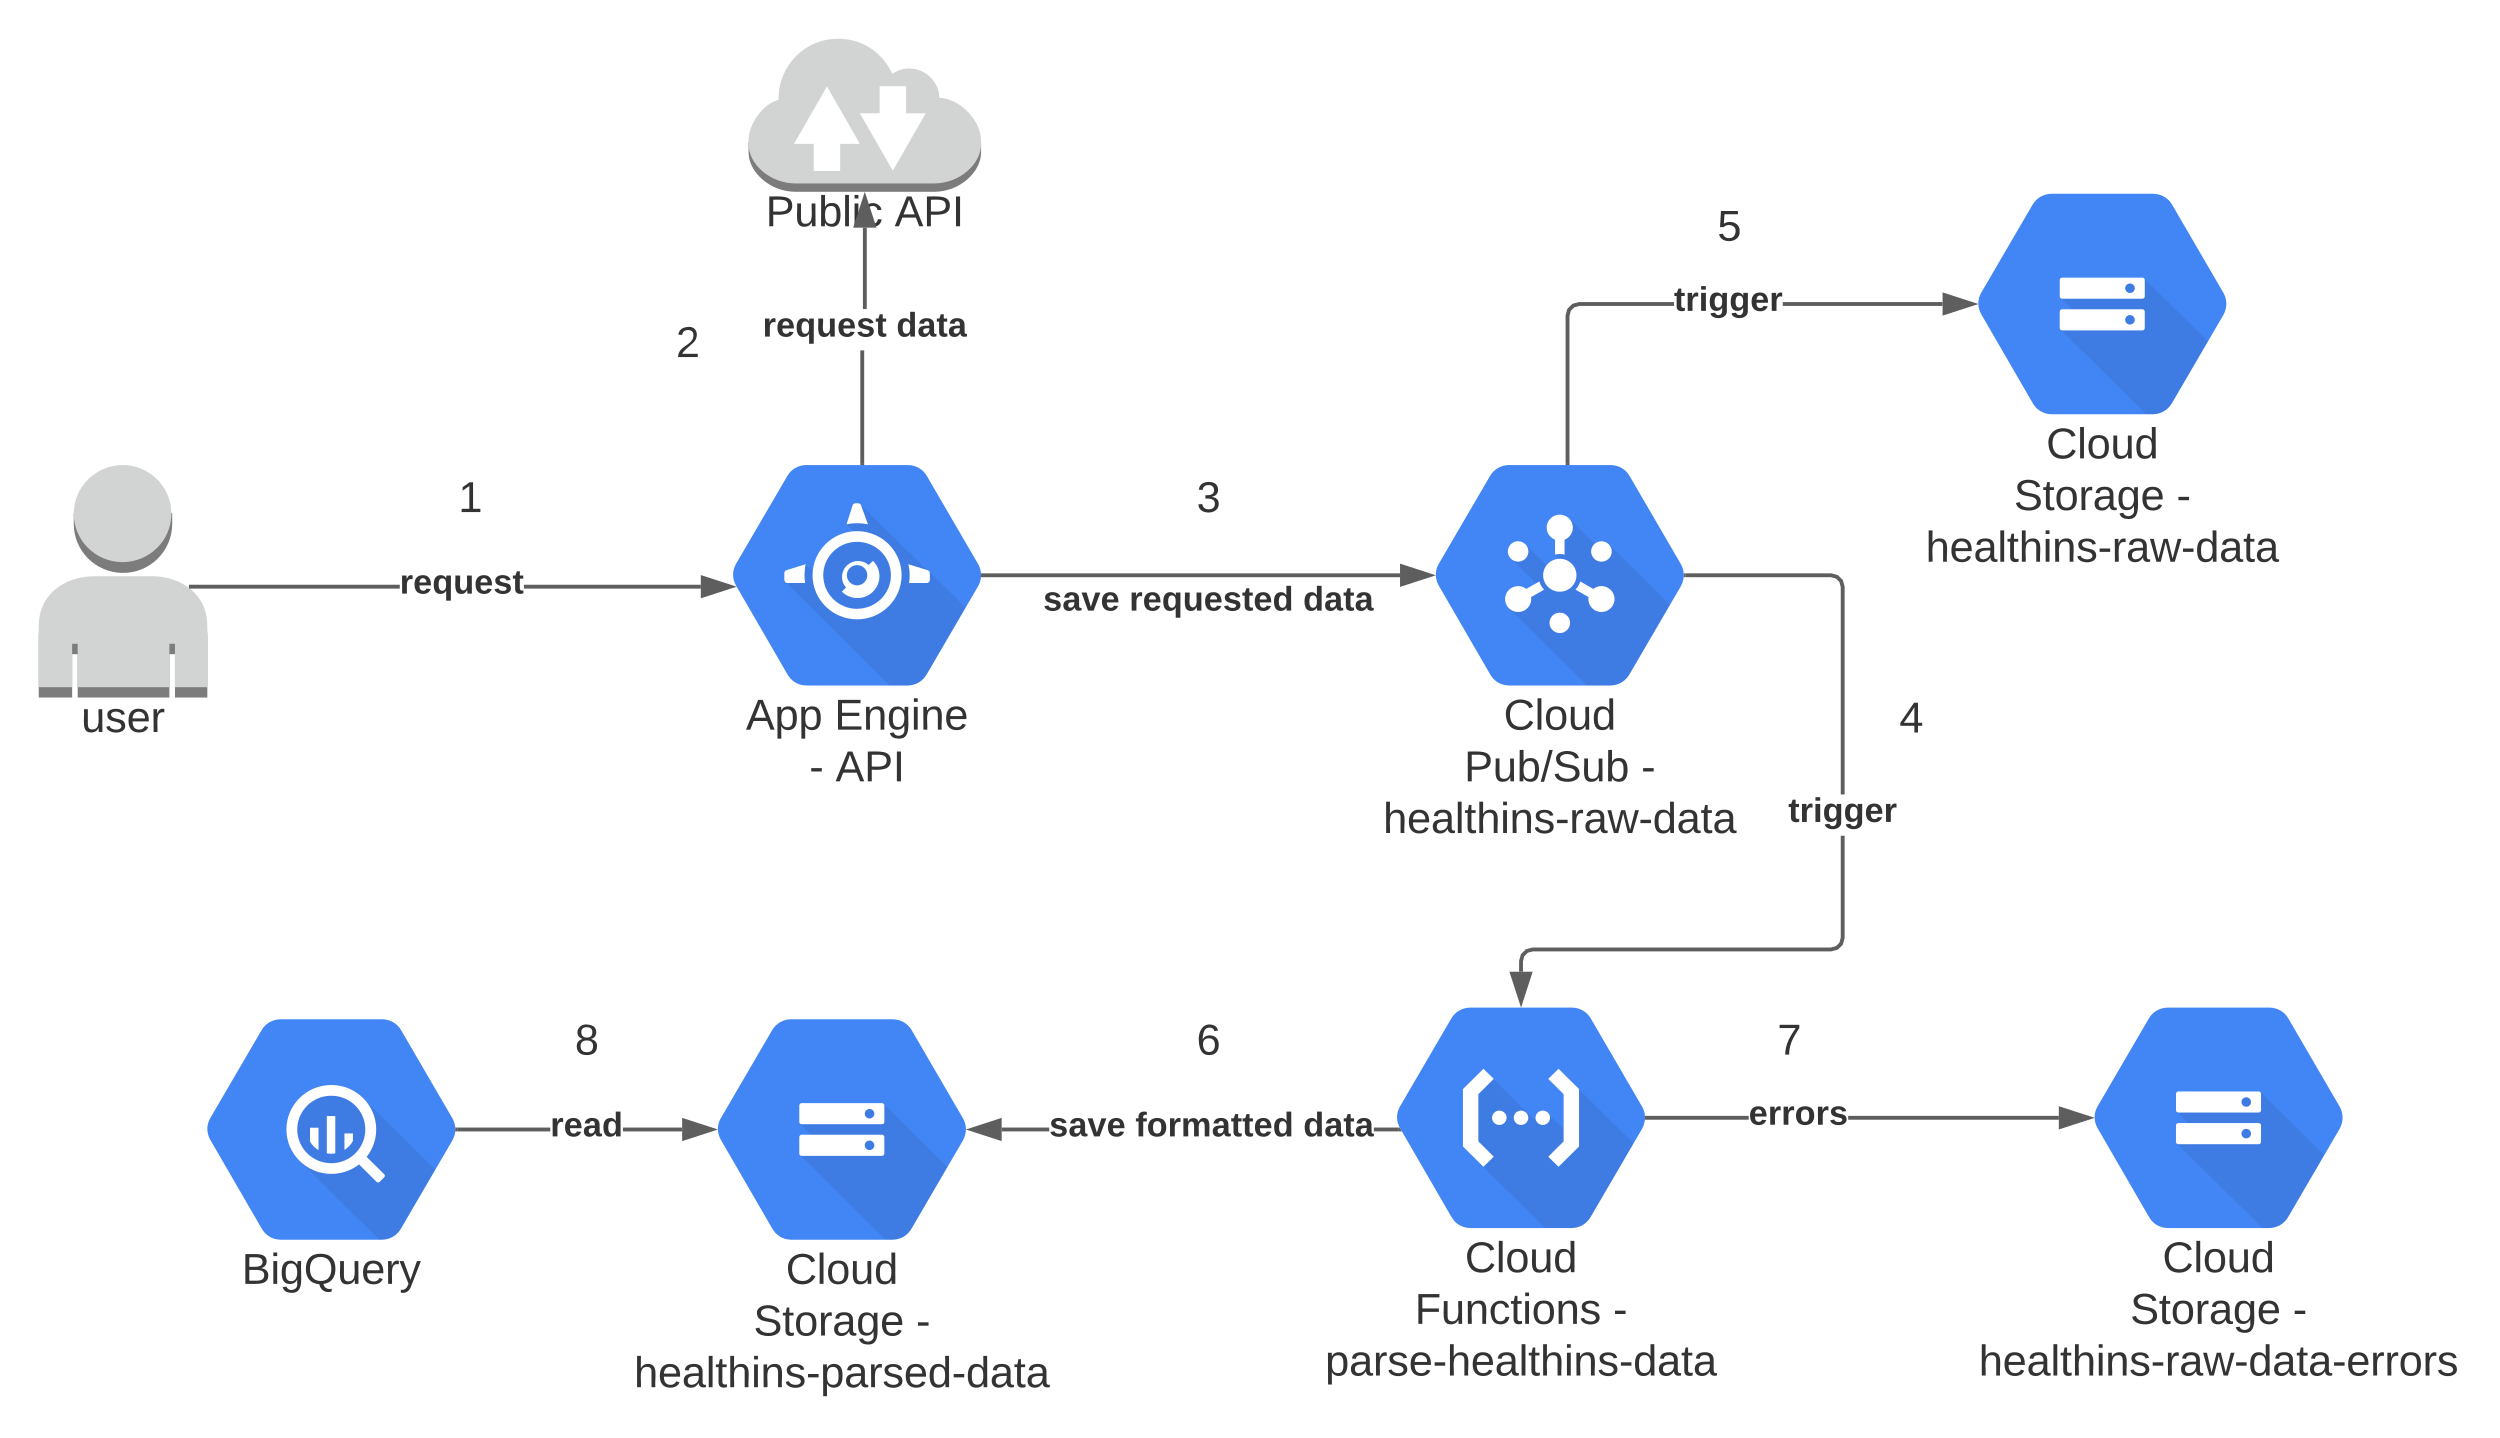 <svg xmlns="http://www.w3.org/2000/svg" xmlns:xlink="http://www.w3.org/1999/xlink" xmlns:lucid="lucid" width="1290.23" height="742.15"><g transform="translate(-360 -240)" lucid:page-tab-id="0_0"><path d="M0 0h1870.87v1322.83H0z" fill="#fff"/><path d="M864.8 531.1l-26.37-45.3c-2.05-3.64-5.63-5.7-9.86-5.8H776.1c-4.23.1-7.8 2.16-9.86 5.8l-26.37 45.18c-2.05 3.53-2.05 7.62 0 11.26l26.37 45.52c2.05 3.75 5.5 5.92 9.85 6.03h52.47c4.23-.12 7.8-2.3 9.86-6.04l26.37-45.18c2.05-3.75 2.05-7.85 0-11.5z" stroke="#000" stroke-opacity="0" fill="#4285f4"/><path d="M839.55 534.9l-.65-.2-34.92-34.54-7.17 10.4 6.06 5.9-15.27 5.5-5.97 15-5.87-5.8-10.52 9.16 53.92 53.45h9.4c4.3-.2 7.83-2.34 9.88-6l19.92-34.25z" stroke="#000" stroke-opacity="0" fill-opacity=".07"/><path d="M802.33 514.13c-12.7 0-22.98 10.2-22.98 22.75 0 12.56 10.3 22.75 22.98 22.75s22.98-10.2 22.98-22.75c0-12.56-10.3-22.75-22.97-22.75m0 40.1c-9.65 0-17.47-7.75-17.47-17.3-.04-9.56 7.82-17.3 17.47-17.3 9.6 0 17.46 7.7 17.46 17.25 0 9.56-7.82 17.3-17.47 17.3M838.44 534.18l-9.6-2.97c.43 1.98.62 3.67.62 5.68 0 1.4-.1 2.6-.3 4h9.3c.8-.12 1.37-.75 1.42-1.55v-3.6c-.05-.78-.63-1.42-1.43-1.54M802.32 510.02c2 0 3.68.18 5.63.6l-3.44-9.48c-.1-.8-.76-1.37-1.57-1.4h-1.45c-.8.03-1.45.6-1.58 1.4l-3 9.42c1.9-.37 3.5-.53 5.4-.53M775.2 536.88c0-2 .18-3.7.6-5.7l-9.6 2.98c-.8.12-1.38.77-1.42 1.56v3.6c.04.8.63 1.42 1.43 1.55h9.3c-.2-1.4-.3-2.6-.3-4" stroke="#000" stroke-opacity="0" fill="#fff"/><path d="M810.54 529.44l-2.2 2.15c-3.18-2.75-7.84-2.75-10.98 0-3.44 3.03-3.75 8.22-.72 11.6l-2.18 2.16c4.45 4.4 11.66 4.4 16.08 0 4.45-4.38 4.45-11.52 0-15.92m-4.48 11.13c-2.06 2.04-5.4 2.04-7.46 0-2.08-2.04-2.08-5.34-.02-7.38 2.06-2.05 5.4-2.05 7.48 0 2.06 2 2.07 5.28.04 7.3 0 .03-.02.05-.04.07" stroke="#000" stroke-opacity="0" fill="#fff"/><use xlink:href="#a" transform="matrix(1,0,0,1,738.333,598.79) translate(6.623 17.778)"/><use xlink:href="#b" transform="matrix(1,0,0,1,738.333,598.79) translate(52.302 17.778)"/><use xlink:href="#c" transform="matrix(1,0,0,1,738.333,598.79) translate(39.34 44.444)"/><use xlink:href="#d" transform="matrix(1,0,0,1,738.333,598.79) translate(52.858 44.444)"/><path d="M423.47 485.38l25.4 19.72v5.33c0 13.93-11.38 25.25-25.4 25.25-14 0-25.4-11.32-25.4-25.25v-5.33zM437.94 542.7c16.1 0 29.06 9.67 29.06 25.43V600h-16.7v-22.36h-2.88V600H400.1v-22.36h-2.87V600H380v-31.87c0-15.76 12.96-25.44 29.06-25.44z" fill="#7d7c7c"/><path d="M423.45 480c13.9.1 25.1 11.43 25 25.26-.1 13.83-11.5 24.95-25.4 24.85-13.8-.1-24.95-11.2-25-25 0-13.87 11.4-25.1 25.35-25.1h.05zM437.94 537.36c16.1 0 29.06 9.68 29.06 25.44v31.86h-16.7v-22.4h-2.88v22.4H400.1v-22.4h-2.87v22.4H380V562.8c0-15.76 12.96-25.44 29.06-25.44z" fill="#d2d3d3"/><use xlink:href="#e" transform="matrix(1,0,0,1,380,600) translate(21.926 17.778)"/><path d="M566.32 543.78h-108.8v-2h108.8zm155.36 0h-91.3v-2h91.3z" fill="#5e5e5e"/><path fill="#5e5e5e"/><path d="M736.94 542.78l-14.26 4.64v-9.27z" fill="#5e5e5e"/><path d="M740.18 542.78l-18.5 6v-12zm-16.5 3.26l10.03-3.26-10.02-3.26z" fill="#5e5e5e"/><use xlink:href="#f" transform="matrix(1,0,0,1,566.32,532.115) translate(0 14.222)"/><path d="M866.32 313.3v5.47c0 9.94-10.92 20.22-24.23 20.22h-71.52c-13.32 0-24.23-10.3-24.23-20.23v-5.48z" fill="#7d7c7c"/><path d="M792.53 260c12.36 0 22.8 6.8 27.96 18.07 7.07-4.85 16.78-3.06 21.58 4.1 1.8 2.55 2.64 5.16 2.76 8.22 12.12 1.04 21.48 12.76 21.48 22.1v2.02c0 10-10.92 20.16-24.24 20.16h-71.5c-13.33 0-24.25-10.16-24.25-20.16v-2.02c0-7.77 6.48-18.37 15.48-21v-.88c.13-16.95 13.8-30.7 30.73-30.62z" fill="#d2d3d3"/><path d="M779.96 309.25h13.63v18.98h-13.64v-18.98z" fill="#fff"/><path d="M769.78 314.25l17-29.63 17 29.63h-34zM813.97 284.48h13.63v19h-13.63v-19z" fill="#fff"/><path d="M837.77 298.47l-17 29.62-17-29.63h34z" fill="#fff"/><use xlink:href="#g" transform="matrix(1,0,0,1,746.333,339) translate(8.827 17.778)"/><use xlink:href="#d" transform="matrix(1,0,0,1,746.333,339) translate(75.37 17.778)"/><path d="M806 479h-2v-58.17h2zm1.33-79.5h-2v-42h2z" fill="#5e5e5e"/><path d="M806 480h-2v-1.03h2zM810.97 356.5h-9.27l4.63-14.27z" fill="#5e5e5e"/><path d="M812.35 357.5h-12.03l6-18.5zm-9.28-2h6.52l-3.27-10.04z" fill="#5e5e5e"/><use xlink:href="#h" transform="matrix(1,0,0,1,753.617,399.496) translate(0 14.222)"/><use xlink:href="#i" transform="matrix(1,0,0,1,753.617,399.496) translate(68.988 14.222)"/><path d="M867.3 536.9h215.24" stroke="#5e5e5e" stroke-width="2" fill="none"/><path d="M867.32 537.9h-1.14l.15-1.37-.1-.63h1.1z" fill="#5e5e5e"/><path d="M1097.8 536.9l-14.26 4.63v-9.27z" stroke="#5e5e5e" stroke-width="2" fill="#5e5e5e"/><use xlink:href="#j" transform="matrix(1,0,0,1,898.384,540.895) translate(0 14.222)"/><use xlink:href="#k" transform="matrix(1,0,0,1,898.384,540.895) translate(44.444 14.222)"/><use xlink:href="#l" transform="matrix(1,0,0,1,898.384,540.895) translate(134.123 14.222)"/><path d="M1207.46 811.1l-26.36-45.3c-2.05-3.64-5.64-5.7-9.86-5.8h-52.48c-4.22.1-7.8 2.16-9.86 5.8l-26.36 45.18c-2.05 3.53-2.05 7.62 0 11.26l26.36 45.52c2.05 3.75 5.5 5.92 9.86 6.03h52.48c4.22-.12 7.8-2.3 9.86-6.04l26.36-45.18c2.05-3.75 2.05-7.85 0-11.5z" stroke="#000" stroke-opacity="0" fill="#4285f4"/><path d="M1175.03 802.3l-3.7 3.7.75 23.37-3.45 4.9-1.93-2h1.76v-8.03l-8.83-8.74-6.3 3.14.16.7-22.47-22.24-10.77 5.36-1.35 10.97 3.72 20 5.46 5.3-2.35 3.67 31.7 31.36h13.8c4.3-.15 7.83-2.3 9.94-5.98l21.87-37.72z" stroke="#000" stroke-opacity="0" fill-opacity=".07"/><path d="M1125.6 842.16l5.3-5.2-7.93-7.9V804.7l7.92-7.9-5.3-5.2-10.58 10.46v29.64l10.58 10.46z" stroke="#000" stroke-opacity="0" fill="#fff"/><path d="M1137.53 816.88c0 2.05-1.68 3.7-3.75 3.7-2.07 0-3.74-1.65-3.74-3.7 0-2.05 1.67-3.7 3.74-3.7 2.07 0 3.75 1.65 3.75 3.7zM1148.74 816.88c0 2.05-1.68 3.7-3.75 3.7-2.07 0-3.75-1.65-3.75-3.7 0-2.05 1.68-3.7 3.74-3.7 2.06 0 3.74 1.65 3.74 3.7zM1159.95 816.88c0 2.05-1.68 3.7-3.74 3.7-2.06 0-3.74-1.65-3.74-3.7 0-2.05 1.68-3.7 3.75-3.7 2.07 0 3.75 1.65 3.75 3.7z" stroke="#000" stroke-opacity="0" fill="#fff"/><path d="M1164.34 791.6l-5.3 5.2 7.93 7.9v24.37l-7.92 7.9 5.3 5.2 10.57-10.47v-29.64l-10.58-10.46z" stroke="#000" stroke-opacity="0" fill="#fff"/><use xlink:href="#m" transform="matrix(1,0,0,1,1081,878.79) translate(35.049 17.778)"/><use xlink:href="#n" transform="matrix(1,0,0,1,1081,878.79) translate(9.154 44.444)"/><use xlink:href="#o" transform="matrix(1,0,0,1,1081,878.79) translate(111.5 44.444)"/><use xlink:href="#p" transform="matrix(1,0,0,1,1081,878.79) translate(-37.08 71.111)"/><path d="M1312 724.13l-.92 3.42-2.53 2.53-3.42.92h-154l-2.64.7-1.8 1.8-.7 2.63v5.37h-2v-5.63l.92-3.42 2.53-2.53 3.42-.92h154l2.64-.7 1.8-1.8.7-2.63v-52.55h2zm-3.45-187.3l2.53 2.52.92 3.4V650h-2V543.03l-.7-2.64-1.8-1.8-2.63-.7h-74.9v-2h75.16z" fill="#5e5e5e"/><path d="M1229.98 537.9h-1.13l.15-1.37-.1-.63h1.08zM1145 756.76l-4.64-14.26h9.28z" fill="#5e5e5e"/><path d="M1145 760l-6-18.5h12zm-3.26-16.5l3.26 10.03 3.26-10.03z" fill="#5e5e5e"/><use xlink:href="#q" transform="matrix(1,0,0,1,1282.926,649.983) translate(0 14.222)"/><path d="M593.46 817.12l-26.36-45.3c-2.05-3.63-5.64-5.68-9.86-5.8h-52.48c-4.22.12-7.8 2.17-9.86 5.8l-26.36 45.2c-2.05 3.5-2.05 7.6 0 11.25l26.36 45.52c2.05 3.74 5.5 5.9 9.86 6.02h52.48c4.22-.12 7.8-2.28 9.86-6.03l26.36-45.2c2.05-3.74 2.05-7.84 0-11.48z" stroke="#000" stroke-opacity="0" fill="#4285f4"/><path d="M567.1 873.76l17.55-30.12-37.02-36.68-16.65-4.4-14.87 5.48-5.8 14.83 4.62 16.6 40.74 40.32h1.63c4.23-.17 7.8-2.33 9.8-6.04z" stroke="#000" stroke-opacity="0" fill-opacity=".07"/><path d="M531 799.96c-12.8 0-23.18 10.27-23.18 22.94 0 12.66 10.38 22.94 23.17 22.94 12.8 0 23.17-10.28 23.17-22.94 0-12.67-10.38-22.94-23.18-22.94m0 40.37c-9.74 0-17.57-7.8-17.57-17.43 0-9.6 7.83-17.4 17.56-17.4 9.73 0 17.56 7.8 17.56 17.4 0 9.63-7.83 17.43-17.57 17.43" stroke="#000" stroke-opacity="0" fill="#fff"/><path d="M520 822.02v7.13c1.12 1.9 2.48 3.3 4.38 4.43v-11.56zM528.67 815.98v19.23c1.5.3 2.85.3 4.37 0V816zM537.76 824.98v8.47c1.92-1.2 3.3-2.64 4.38-4.6v-3.87zM547.67 837.04l-2.4 2.4c-.42.4-.42 1.08 0 1.5l9.1 9.02c.43.42 1.1.42 1.55 0l2.4-2.4c.42-.4.42-1.07 0-1.5l-9.12-9.02c-.43-.42-1.1-.42-1.53 0" stroke="#000" stroke-opacity="0" fill="#fff"/><use xlink:href="#r" transform="matrix(1,0,0,1,467,884.817) translate(17.765 17.778)"/><path d="M901.5 823.92h-24.54v-2h24.53zm180.43 0h-12.88v-2h12.88z" fill="#5e5e5e"/><path d="M1082.54 822.24l.97 1.68h-1.6v-2h.5zM875.96 827.56l-14.27-4.64 14.26-4.63z" fill="#5e5e5e"/><path d="M876.96 828.93l-18.5-6 18.5-6.02zm-12.03-6l10.03 3.25v-6.52z" fill="#5e5e5e"/><use xlink:href="#j" transform="matrix(1,0,0,1,901.493,812.256) translate(0 14.222)"/><use xlink:href="#s" transform="matrix(1,0,0,1,901.493,812.256) translate(44.444 14.222)"/><use xlink:href="#l" transform="matrix(1,0,0,1,901.493,812.256) translate(131.111 14.222)"/><path d="M1262.5 817.9h-52.54v-2h52.55zm160.04 0h-108.72v-2h108.72z" fill="#5e5e5e"/><path d="M1209.98 817.9h-1.13l.15-1.37-.1-.63h1.08zM1437.8 816.9l-14.26 4.63v-9.27z" fill="#5e5e5e"/><path d="M1441.05 816.9l-18.5 6V810.9zm-16.5 3.25l10.02-3.25-10.03-3.26z" fill="#5e5e5e"/><use xlink:href="#t" transform="matrix(1,0,0,1,1262.511,806.228) translate(0 14.222)"/><path d="M1567.46 811.1l-26.36-45.3c-2.05-3.64-5.64-5.7-9.86-5.8h-52.48c-4.22.1-7.8 2.16-9.86 5.8l-26.36 45.18c-2.05 3.53-2.05 7.62 0 11.26l26.36 45.52c2.05 3.75 5.5 5.92 9.86 6.03h52.48c4.22-.12 7.8-2.3 9.86-6.04l26.36-45.18c2.05-3.75 2.05-7.85 0-11.5z" stroke="#000" stroke-opacity="0" fill="#4285f4"/><path d="M1526.5 803.58l-36.17 3.3-7 6.94 6 5.9-5.93 10.3 44.15 43.74h3.73c4.27-.14 7.77-2.32 9.82-5.97l18.35-31.6z" stroke="#000" stroke-opacity="0" fill-opacity=".07"/><path d="M1525.66 803.3h-41.42c-.66 0-1.23.53-1.23 1.2v8.47c0 .67.54 1.2 1.24 1.2h41.42c.7 0 1.23-.53 1.23-1.2v-8.48c0-.67-.54-1.2-1.24-1.2m-6.4 7.9c-1.37 0-2.46-1.1-2.46-2.44 0-1.35 1.1-2.45 2.45-2.45 1.4 0 2.5 1.1 2.5 2.46 0 1.35-1.1 2.45-2.5 2.45M1525.66 819.6h-41.46c-.66 0-1.2.57-1.2 1.23v8.48c0 .68.54 1.2 1.24 1.2h41.42c.7 0 1.23-.52 1.23-1.2v-8.5c0-.67-.54-1.2-1.24-1.2m-6.4 7.9c-1.37 0-2.46-1.1-2.46-2.45s1.1-2.46 2.45-2.46c1.4 0 2.5 1.1 2.5 2.45 0 1.36-1.1 2.46-2.5 2.46" stroke="#000" stroke-opacity="0" fill="#fff"/><use xlink:href="#m" transform="matrix(1,0,0,1,1441,878.79) translate(35.049 17.778)"/><use xlink:href="#u" transform="matrix(1,0,0,1,1441,878.79) translate(18.383 44.444)"/><use xlink:href="#o" transform="matrix(1,0,0,1,1441,878.79) translate(102.272 44.444)"/><use xlink:href="#v" transform="matrix(1,0,0,1,1441,878.79) translate(-59.765 71.111)"/><path d="M1227.46 531.1l-26.36-45.3c-2.05-3.64-5.64-5.7-9.86-5.8h-52.48c-4.22.1-7.8 2.16-9.86 5.8l-26.36 45.18c-2.05 3.53-2.05 7.62 0 11.26l26.36 45.52c2.05 3.75 5.5 5.92 9.86 6.03h52.48c4.22-.12 7.8-2.3 9.86-6.04l26.36-45.18c2.05-3.75 2.05-7.85 0-11.5z" stroke="#000" stroke-opacity="0" fill="#4285f4"/><path d="M1190.2 520.78l-5.82 1.3-14.62-14.48-4.65 8.62-2.57 10 4.32 4.2-8.22 1.74-11.3-11.2-7.72 7.23 14.13 13.95-14.96 11.8 40.2 39.8h12.3c4.24-.16 7.8-2.32 9.9-6.02l20.67-35.6z" stroke="#000" stroke-opacity="0" fill-opacity=".07"/><path d="M1183.84 520.06c2.55-1.45 5.8-.58 7.26 1.93 1.47 2.52.6 5.73-1.95 7.18-2.54 1.45-5.8.6-7.26-1.93-1.48-2.5-.6-5.73 1.94-7.2M1140.83 529.15c-2.54-1.46-3.4-4.68-1.94-7.2 1.45-2.5 4.7-3.37 7.25-1.92 2.54 1.45 3.4 4.67 1.95 7.2-1.47 2.5-4.7 3.37-7.27 1.92M1170.3 561.46c0 2.9-2.38 5.27-5.32 5.26-2.93-.02-5.3-2.37-5.3-5.28 0-2.9 2.38-5.25 5.3-5.25 2.95 0 5.33 2.35 5.33 5.25M1165 525.94c.86 0 1.6.08 2.45.28V512.3h-4.9v13.92c.84-.2 1.57-.28 2.44-.28zM1175.56 540.1c-.53 1.65-1.3 2.95-2.47 4.2l12.17 6.93 2.46-4.2zM1154.43 540.1l-12.17 6.93 2.46 4.2 12.18-6.9c-1.2-1.27-1.95-2.58-2.47-4.22zM1173.6 536.88c0 4.7-3.86 8.5-8.6 8.5-4.75 0-8.6-3.8-8.6-8.5s3.85-8.5 8.6-8.5c4.74 0 8.6 3.8 8.6 8.5" stroke="#000" stroke-opacity="0" fill="#fff"/><path d="M1140.12 543.38c3.23-1.85 7.35-.75 9.23 2.44 1.86 3.2.75 7.28-2.48 9.14-3.23 1.85-7.35.75-9.22-2.45-1.87-3.2-.76-7.28 2.47-9.12M1183.12 554.96c-3.23-1.85-4.34-5.94-2.47-9.14 1.86-3.2 6-4.3 9.22-2.45 3.23 1.85 4.34 5.94 2.48 9.14-1.87 3.2-6 4.3-9.22 2.46M1171.75 512.3c0 3.7-3.03 6.7-6.76 6.7s-6.76-3-6.76-6.7 3.03-6.7 6.75-6.7 6.75 3 6.75 6.7" stroke="#000" stroke-opacity="0" fill="#fff"/><use xlink:href="#m" transform="matrix(1,0,0,1,1101,598.79) translate(35.049 17.778)"/><use xlink:href="#w" transform="matrix(1,0,0,1,1101,598.79) translate(14.648 44.444)"/><use xlink:href="#o" transform="matrix(1,0,0,1,1101,598.79) translate(106.006 44.444)"/><use xlink:href="#x" transform="matrix(1,0,0,1,1101,598.79) translate(-27.173 71.111)"/><path d="M1507.46 391.1l-26.36-45.3c-2.05-3.64-5.64-5.7-9.86-5.8h-52.48c-4.22.1-7.8 2.16-9.86 5.8l-26.36 45.18c-2.05 3.53-2.05 7.62 0 11.26l26.36 45.52c2.05 3.75 5.5 5.92 9.86 6.03h52.48c4.22-.12 7.8-2.3 9.86-6.04l26.36-45.18c2.05-3.75 2.05-7.85 0-11.5z" stroke="#000" stroke-opacity="0" fill="#4285f4"/><path d="M1466.5 383.58l-36.17 3.3-7 6.94 6 5.9-5.93 10.3 44.15 43.74h3.73c4.27-.14 7.77-2.32 9.82-5.97l18.35-31.6z" stroke="#000" stroke-opacity="0" fill-opacity=".07"/><path d="M1465.66 383.3h-41.42c-.66 0-1.23.53-1.23 1.2v8.47c0 .67.54 1.2 1.24 1.2h41.42c.7 0 1.23-.53 1.23-1.2v-8.48c0-.67-.54-1.2-1.24-1.2m-6.4 7.9c-1.37 0-2.46-1.1-2.46-2.44 0-1.35 1.1-2.45 2.45-2.45 1.4 0 2.5 1.1 2.5 2.46 0 1.35-1.1 2.45-2.5 2.45M1465.66 399.6h-41.46c-.66 0-1.2.57-1.2 1.23v8.48c0 .68.54 1.2 1.24 1.2h41.42c.7 0 1.23-.52 1.23-1.2v-8.5c0-.67-.54-1.2-1.24-1.2m-6.4 7.9c-1.37 0-2.46-1.1-2.46-2.45s1.1-2.46 2.45-2.46c1.4 0 2.5 1.1 2.5 2.45 0 1.36-1.1 2.46-2.5 2.46" stroke="#000" stroke-opacity="0" fill="#fff"/><use xlink:href="#m" transform="matrix(1,0,0,1,1381,458.79) translate(35.049 17.778)"/><use xlink:href="#u" transform="matrix(1,0,0,1,1381,458.79) translate(18.383 44.444)"/><use xlink:href="#o" transform="matrix(1,0,0,1,1381,458.79) translate(102.272 44.444)"/><use xlink:href="#x" transform="matrix(1,0,0,1,1381,458.79) translate(-27.173 71.111)"/><path d="M1223.93 397.9h-48.8l-2.64.7-1.8 1.8-.7 2.63V479h-2v-76.24l.92-3.4 2.53-2.54 3.42-.93h49.06zm138.6 0h-82.46v-2h82.47z" fill="#5e5e5e"/><path d="M1170 480h-2v-1.03h2zM1377.8 396.9l-14.26 4.63v-9.27z" fill="#5e5e5e"/><path d="M1381.05 396.9l-18.5 6V390.9zm-16.5 3.25l10.02-3.25-10.03-3.26z" fill="#5e5e5e"/><use xlink:href="#q" transform="matrix(1,0,0,1,1223.926,386.228) translate(0 14.222)"/><path d="M856.96 817.12l-26.36-45.3c-2.05-3.63-5.64-5.68-9.86-5.8h-52.48c-4.22.12-7.8 2.17-9.86 5.8l-26.36 45.2c-2.05 3.5-2.05 7.6 0 11.25l26.36 45.52c2.05 3.74 5.5 5.9 9.86 6.02h52.48c4.22-.12 7.8-2.28 9.86-6.03l26.36-45.2c2.05-3.74 2.05-7.84 0-11.48z" stroke="#000" stroke-opacity="0" fill="#4285f4"/><path d="M816 809.6l-36.17 3.3-7 6.95 6 5.9-5.93 10.3 44.15 43.74h3.73c4.27-.15 7.77-2.33 9.82-5.98l18.35-31.58z" stroke="#000" stroke-opacity="0" fill-opacity=".07"/><path d="M815.16 809.32h-41.42c-.66 0-1.23.54-1.23 1.2V819c0 .66.54 1.2 1.24 1.2h41.42c.7 0 1.23-.54 1.23-1.2v-8.48c0-.66-.54-1.18-1.24-1.2m-6.4 7.92c-1.37 0-2.46-1.1-2.46-2.46 0-1.35 1.1-2.44 2.45-2.44 1.4 0 2.5 1.1 2.5 2.44 0 1.36-1.1 2.46-2.5 2.46M815.16 825.62H773.7c-.66.02-1.2.58-1.2 1.24v8.48c0 .66.54 1.2 1.24 1.2h41.42c.7 0 1.23-.54 1.23-1.2v-8.52c0-.67-.54-1.2-1.24-1.2m-6.4 7.92c-1.37 0-2.46-1.1-2.46-2.46 0-1.36 1.1-2.46 2.45-2.46 1.4 0 2.5 1.1 2.5 2.46 0 1.35-1.1 2.46-2.5 2.46" stroke="#000" stroke-opacity="0" fill="#fff"/><use xlink:href="#m" transform="matrix(1,0,0,1,730.5,884.817) translate(35.049 17.778)"/><use xlink:href="#u" transform="matrix(1,0,0,1,730.5,884.817) translate(18.383 44.444)"/><use xlink:href="#o" transform="matrix(1,0,0,1,730.5,884.817) translate(102.272 44.444)"/><use xlink:href="#y" transform="matrix(1,0,0,1,730.5,884.817) translate(-43.253 71.111)"/><path d="M644 823.92h-48.04v-2H644zm68.04 0H681.5v-2h30.54z" fill="#5e5e5e"/><path d="M595.98 823.92h-1.13l.15-1.37-.1-.63h1.08zM727.3 822.92l-14.26 4.64v-9.27z" fill="#5e5e5e"/><path d="M730.55 822.92l-18.5 6v-12zm-16.5 3.26l10.02-3.26-10.03-3.26z" fill="#5e5e5e"/><g><use xlink:href="#z" transform="matrix(1,0,0,1,644.011,812.256) translate(0 14.222)"/></g><path d="M579.25 486c0-3.3 2.7-6 6-6h34.83c3.32 0 6 2.7 6 6v21.8c0 3.3-2.68 6-6 6h-34.83c-3.3 0-6-2.7-6-6z" stroke="#000" stroke-opacity="0" stroke-width="3" fill="#fff" fill-opacity="0"/><g><use xlink:href="#A" transform="matrix(1,0,0,1,584.25,485) translate(12.327 19.278)"/></g><path d="M691.5 406c0-3.3 2.7-6 6-6h34.83c3.32 0 6 2.7 6 6v21.8c0 3.3-2.68 6-6 6H697.5c-3.3 0-6-2.7-6-6z" stroke="#000" stroke-opacity="0" stroke-width="3" fill="#fff" fill-opacity="0"/><g><use xlink:href="#B" transform="matrix(1,0,0,1,696.5,405) translate(12.327 19.278)"/></g><path d="M960.25 486c0-3.3 2.7-6 6-6h34.83c3.32 0 6 2.7 6 6v21.8c0 3.3-2.68 6-6 6h-34.83c-3.3 0-6-2.7-6-6z" stroke="#000" stroke-opacity="0" stroke-width="3" fill="#fff" fill-opacity="0"/><g><use xlink:href="#C" transform="matrix(1,0,0,1,965.25,485) translate(12.327 19.278)"/></g><path d="M1322.92 599.8c0-3.32 2.68-6 6-6h34.83c3.3 0 6 2.68 6 6v21.78c0 3.3-2.7 6-6 6h-34.83c-3.32 0-6-2.7-6-6z" stroke="#000" stroke-opacity="0" stroke-width="3" fill="#fff" fill-opacity="0"/><g><use xlink:href="#D" transform="matrix(1,0,0,1,1327.917,598.79) translate(12.327 19.278)"/></g><path d="M1229 346c0-3.3 2.7-6 6-6h34.83c3.32 0 6 2.7 6 6v21.8c0 3.3-2.68 6-6 6H1235c-3.3 0-6-2.7-6-6z" stroke="#000" stroke-opacity="0" stroke-width="3" fill="#fff" fill-opacity="0"/><g><use xlink:href="#E" transform="matrix(1,0,0,1,1234,345) translate(12.327 19.278)"/></g><path d="M960.25 766c0-3.3 2.7-6 6-6h34.83c3.32 0 6 2.7 6 6v21.8c0 3.3-2.68 6-6 6h-34.83c-3.3 0-6-2.7-6-6z" stroke="#000" stroke-opacity="0" stroke-width="3" fill="#fff" fill-opacity="0"/><g><use xlink:href="#F" transform="matrix(1,0,0,1,965.25,765) translate(12.327 19.278)"/></g><path d="M1260 766c0-3.3 2.7-6 6-6h34.83c3.32 0 6 2.7 6 6v21.8c0 3.3-2.68 6-6 6H1266c-3.3 0-6-2.7-6-6z" stroke="#000" stroke-opacity="0" stroke-width="3" fill="#fff" fill-opacity="0"/><g><use xlink:href="#G" transform="matrix(1,0,0,1,1265,765) translate(12.327 19.278)"/></g><path d="M639.33 766c0-3.3 2.7-6 6-6h34.84c3.3 0 6 2.7 6 6v21.8c0 3.3-2.7 6-6 6h-34.84c-3.3 0-6-2.7-6-6z" stroke="#000" stroke-opacity="0" stroke-width="3" fill="#fff" fill-opacity="0"/><g><use xlink:href="#H" transform="matrix(1,0,0,1,644.333,765) translate(12.327 19.278)"/></g><defs><path fill="#333" d="M205 0l-28-72H64L36 0H1l101-248h38L239 0h-34zm-38-99l-47-123c-12 45-31 82-46 123h93" id="I"/><path fill="#333" d="M115-194c55 1 70 41 70 98S169 2 115 4C84 4 66-9 55-30l1 105H24l-1-265h31l2 30c10-21 28-34 59-34zm-8 174c40 0 45-34 45-75s-6-73-45-74c-42 0-51 32-51 76 0 43 10 73 51 73" id="J"/><g id="a"><use transform="matrix(0.062,0,0,0.062,0,0)" xlink:href="#I"/><use transform="matrix(0.062,0,0,0.062,14.815,0)" xlink:href="#J"/><use transform="matrix(0.062,0,0,0.062,27.16,0)" xlink:href="#J"/></g><path fill="#333" d="M30 0v-248h187v28H63v79h144v27H63v87h162V0H30" id="K"/><path fill="#333" d="M117-194c89-4 53 116 60 194h-32v-121c0-31-8-49-39-48C34-167 62-67 57 0H25l-1-190h30c1 10-1 24 2 32 11-22 29-35 61-36" id="L"/><path fill="#333" d="M177-190C167-65 218 103 67 71c-23-6-38-20-44-43l32-5c15 47 100 32 89-28v-30C133-14 115 1 83 1 29 1 15-40 15-95c0-56 16-97 71-98 29-1 48 16 59 35 1-10 0-23 2-32h30zM94-22c36 0 50-32 50-73 0-42-14-75-50-75-39 0-46 34-46 75s6 73 46 73" id="M"/><path fill="#333" d="M24-231v-30h32v30H24zM24 0v-190h32V0H24" id="N"/><path fill="#333" d="M100-194c63 0 86 42 84 106H49c0 40 14 67 53 68 26 1 43-12 49-29l28 8c-11 28-37 45-77 45C44 4 14-33 15-96c1-61 26-98 85-98zm52 81c6-60-76-77-97-28-3 7-6 17-6 28h103" id="O"/><g id="b"><use transform="matrix(0.062,0,0,0.062,0,0)" xlink:href="#K"/><use transform="matrix(0.062,0,0,0.062,14.815,0)" xlink:href="#L"/><use transform="matrix(0.062,0,0,0.062,27.16,0)" xlink:href="#M"/><use transform="matrix(0.062,0,0,0.062,39.506,0)" xlink:href="#N"/><use transform="matrix(0.062,0,0,0.062,44.383,0)" xlink:href="#L"/><use transform="matrix(0.062,0,0,0.062,56.728,0)" xlink:href="#O"/></g><path fill="#333" d="M16-82v-28h88v28H16" id="P"/><use transform="matrix(0.062,0,0,0.062,0,0)" xlink:href="#P" id="c"/><path fill="#333" d="M30-248c87 1 191-15 191 75 0 78-77 80-158 76V0H30v-248zm33 125c57 0 124 11 124-50 0-59-68-47-124-48v98" id="Q"/><path fill="#333" d="M33 0v-248h34V0H33" id="R"/><g id="d"><use transform="matrix(0.062,0,0,0.062,0,0)" xlink:href="#I"/><use transform="matrix(0.062,0,0,0.062,14.815,0)" xlink:href="#Q"/><use transform="matrix(0.062,0,0,0.062,29.63,0)" xlink:href="#R"/></g><path fill="#333" d="M84 4C-5 8 30-112 23-190h32v120c0 31 7 50 39 49 72-2 45-101 50-169h31l1 190h-30c-1-10 1-25-2-33-11 22-28 36-60 37" id="S"/><path fill="#333" d="M135-143c-3-34-86-38-87 0 15 53 115 12 119 90S17 21 10-45l28-5c4 36 97 45 98 0-10-56-113-15-118-90-4-57 82-63 122-42 12 7 21 19 24 35" id="T"/><path fill="#333" d="M114-163C36-179 61-72 57 0H25l-1-190h30c1 12-1 29 2 39 6-27 23-49 58-41v29" id="U"/><g id="e"><use transform="matrix(0.062,0,0,0.062,0,0)" xlink:href="#S"/><use transform="matrix(0.062,0,0,0.062,12.346,0)" xlink:href="#T"/><use transform="matrix(0.062,0,0,0.062,23.457,0)" xlink:href="#O"/><use transform="matrix(0.062,0,0,0.062,35.802,0)" xlink:href="#U"/></g><path fill="#333" d="M135-150c-39-12-60 13-60 57V0H25l-1-190h47c2 13-1 29 3 40 6-28 27-53 61-41v41" id="V"/><path fill="#333" d="M185-48c-13 30-37 53-82 52C43 2 14-33 14-96s30-98 90-98c62 0 83 45 84 108H66c0 31 8 55 39 56 18 0 30-7 34-22zm-45-69c5-46-57-63-70-21-2 6-4 13-4 21h74" id="W"/><path fill="#333" d="M84 4C32 4 15-41 15-95c0-55 18-99 73-99 29 0 47 12 58 34l2-30h48l-1 265h-49V-32C136-9 114 4 84 4zm21-34c32 0 41-29 41-66 0-36-9-64-40-64-33 0-39 30-40 65 0 43 13 65 39 65" id="X"/><path fill="#333" d="M85 4C-2 5 27-109 22-190h50c7 57-23 150 33 157 60-5 35-97 40-157h50l1 190h-47c-2-12 1-28-3-38-12 25-28 42-61 42" id="Y"/><path fill="#333" d="M137-138c1-29-70-34-71-4 15 46 118 7 119 86 1 83-164 76-172 9l43-7c4 19 20 25 44 25 33 8 57-30 24-41C81-84 22-81 20-136c-2-80 154-74 161-7" id="Z"/><path fill="#333" d="M115-3C79 11 28 4 28-45v-112H4v-33h27l15-45h31v45h36v33H77v99c-1 23 16 31 38 25v30" id="aa"/><g id="f"><use transform="matrix(0.049,0,0,0.049,0,0)" xlink:href="#V"/><use transform="matrix(0.049,0,0,0.049,6.914,0)" xlink:href="#W"/><use transform="matrix(0.049,0,0,0.049,16.79,0)" xlink:href="#X"/><use transform="matrix(0.049,0,0,0.049,27.605,0)" xlink:href="#Y"/><use transform="matrix(0.049,0,0,0.049,38.42,0)" xlink:href="#W"/><use transform="matrix(0.049,0,0,0.049,48.296,0)" xlink:href="#Z"/><use transform="matrix(0.049,0,0,0.049,58.173,0)" xlink:href="#aa"/></g><path fill="#333" d="M115-194c53 0 69 39 70 98 0 66-23 100-70 100C84 3 66-7 56-30L54 0H23l1-261h32v101c10-23 28-34 59-34zm-8 174c40 0 45-34 45-75 0-40-5-75-45-74-42 0-51 32-51 76 0 43 10 73 51 73" id="ab"/><path fill="#333" d="M24 0v-261h32V0H24" id="ac"/><path fill="#333" d="M96-169c-40 0-48 33-48 73s9 75 48 75c24 0 41-14 43-38l32 2c-6 37-31 61-74 61-59 0-76-41-82-99-10-93 101-131 147-64 4 7 5 14 7 22l-32 3c-4-21-16-35-41-35" id="ad"/><g id="g"><use transform="matrix(0.062,0,0,0.062,0,0)" xlink:href="#Q"/><use transform="matrix(0.062,0,0,0.062,14.815,0)" xlink:href="#S"/><use transform="matrix(0.062,0,0,0.062,27.16,0)" xlink:href="#ab"/><use transform="matrix(0.062,0,0,0.062,39.506,0)" xlink:href="#ac"/><use transform="matrix(0.062,0,0,0.062,44.383,0)" xlink:href="#N"/><use transform="matrix(0.062,0,0,0.062,49.259,0)" xlink:href="#ad"/></g><g id="h"><use transform="matrix(0.049,0,0,0.049,0,0)" xlink:href="#V"/><use transform="matrix(0.049,0,0,0.049,6.914,0)" xlink:href="#W"/><use transform="matrix(0.049,0,0,0.049,16.79,0)" xlink:href="#X"/><use transform="matrix(0.049,0,0,0.049,27.605,0)" xlink:href="#Y"/><use transform="matrix(0.049,0,0,0.049,38.42,0)" xlink:href="#W"/><use transform="matrix(0.049,0,0,0.049,48.296,0)" xlink:href="#Z"/><use transform="matrix(0.049,0,0,0.049,58.173,0)" xlink:href="#aa"/></g><path fill="#333" d="M88-194c31-1 46 15 58 34l-1-101h50l1 261h-48c-2-10 0-23-3-31C134-8 116 4 84 4 32 4 16-41 15-95c0-56 19-97 73-99zm17 164c33 0 40-30 41-66 1-37-9-64-41-64s-38 30-39 65c0 43 13 65 39 65" id="ae"/><path fill="#333" d="M133-34C117-15 103 5 69 4 32 3 11-16 11-54c-1-60 55-63 116-61 1-26-3-47-28-47-18 1-26 9-28 27l-52-2c7-38 36-58 82-57s74 22 75 68l1 82c-1 14 12 18 25 15v27c-30 8-71 5-69-32zm-48 3c29 0 43-24 42-57-32 0-66-3-65 30 0 17 8 27 23 27" id="af"/><g id="i"><use transform="matrix(0.049,0,0,0.049,0,0)" xlink:href="#ae"/><use transform="matrix(0.049,0,0,0.049,10.815,0)" xlink:href="#af"/><use transform="matrix(0.049,0,0,0.049,20.691,0)" xlink:href="#aa"/><use transform="matrix(0.049,0,0,0.049,26.568,0)" xlink:href="#af"/></g><path fill="#333" d="M128 0H69L1-190h53L99-40l48-150h52" id="ag"/><g id="j"><use transform="matrix(0.049,0,0,0.049,0,0)" xlink:href="#Z"/><use transform="matrix(0.049,0,0,0.049,9.877,0)" xlink:href="#af"/><use transform="matrix(0.049,0,0,0.049,19.753,0)" xlink:href="#ag"/><use transform="matrix(0.049,0,0,0.049,29.63,0)" xlink:href="#W"/></g><g id="k"><use transform="matrix(0.049,0,0,0.049,0,0)" xlink:href="#V"/><use transform="matrix(0.049,0,0,0.049,6.914,0)" xlink:href="#W"/><use transform="matrix(0.049,0,0,0.049,16.79,0)" xlink:href="#X"/><use transform="matrix(0.049,0,0,0.049,27.605,0)" xlink:href="#Y"/><use transform="matrix(0.049,0,0,0.049,38.42,0)" xlink:href="#W"/><use transform="matrix(0.049,0,0,0.049,48.296,0)" xlink:href="#Z"/><use transform="matrix(0.049,0,0,0.049,58.173,0)" xlink:href="#aa"/><use transform="matrix(0.049,0,0,0.049,64.049,0)" xlink:href="#W"/><use transform="matrix(0.049,0,0,0.049,73.926,0)" xlink:href="#ae"/></g><g id="l"><use transform="matrix(0.049,0,0,0.049,0,0)" xlink:href="#ae"/><use transform="matrix(0.049,0,0,0.049,10.815,0)" xlink:href="#af"/><use transform="matrix(0.049,0,0,0.049,20.691,0)" xlink:href="#aa"/><use transform="matrix(0.049,0,0,0.049,26.568,0)" xlink:href="#af"/></g><path fill="#333" d="M212-179c-10-28-35-45-73-45-59 0-87 40-87 99 0 60 29 101 89 101 43 0 62-24 78-52l27 14C228-24 195 4 139 4 59 4 22-46 18-125c-6-104 99-153 187-111 19 9 31 26 39 46" id="ah"/><path fill="#333" d="M100-194c62-1 85 37 85 99 1 63-27 99-86 99S16-35 15-95c0-66 28-99 85-99zM99-20c44 1 53-31 53-75 0-43-8-75-51-75s-53 32-53 75 10 74 51 75" id="ai"/><path fill="#333" d="M85-194c31 0 48 13 60 33l-1-100h32l1 261h-30c-2-10 0-23-3-31C134-8 116 4 85 4 32 4 16-35 15-94c0-66 23-100 70-100zm9 24c-40 0-46 34-46 75 0 40 6 74 45 74 42 0 51-32 51-76 0-42-9-74-50-73" id="aj"/><g id="m"><use transform="matrix(0.062,0,0,0.062,0,0)" xlink:href="#ah"/><use transform="matrix(0.062,0,0,0.062,15.988,0)" xlink:href="#ac"/><use transform="matrix(0.062,0,0,0.062,20.864,0)" xlink:href="#ai"/><use transform="matrix(0.062,0,0,0.062,33.21,0)" xlink:href="#S"/><use transform="matrix(0.062,0,0,0.062,45.556,0)" xlink:href="#aj"/></g><path fill="#333" d="M63-220v92h138v28H63V0H30v-248h175v28H63" id="ak"/><path fill="#333" d="M59-47c-2 24 18 29 38 22v24C64 9 27 4 27-40v-127H5v-23h24l9-43h21v43h35v23H59v120" id="al"/><g id="n"><use transform="matrix(0.062,0,0,0.062,0,0)" xlink:href="#ak"/><use transform="matrix(0.062,0,0,0.062,13.519,0)" xlink:href="#S"/><use transform="matrix(0.062,0,0,0.062,25.864,0)" xlink:href="#L"/><use transform="matrix(0.062,0,0,0.062,38.21,0)" xlink:href="#ad"/><use transform="matrix(0.062,0,0,0.062,49.321,0)" xlink:href="#al"/><use transform="matrix(0.062,0,0,0.062,55.494,0)" xlink:href="#N"/><use transform="matrix(0.062,0,0,0.062,60.37,0)" xlink:href="#ai"/><use transform="matrix(0.062,0,0,0.062,72.716,0)" xlink:href="#L"/><use transform="matrix(0.062,0,0,0.062,85.062,0)" xlink:href="#T"/></g><use transform="matrix(0.062,0,0,0.062,0,0)" xlink:href="#P" id="o"/><path fill="#333" d="M141-36C126-15 110 5 73 4 37 3 15-17 15-53c-1-64 63-63 125-63 3-35-9-54-41-54-24 1-41 7-42 31l-33-3c5-37 33-52 76-52 45 0 72 20 72 64v82c-1 20 7 32 28 27v20c-31 9-61-2-59-35zM48-53c0 20 12 33 32 33 41-3 63-29 60-74-43 2-92-5-92 41" id="am"/><path fill="#333" d="M106-169C34-169 62-67 57 0H25v-261h32l-1 103c12-21 28-36 61-36 89 0 53 116 60 194h-32v-121c2-32-8-49-39-48" id="an"/><g id="p"><use transform="matrix(0.062,0,0,0.062,0,0)" xlink:href="#J"/><use transform="matrix(0.062,0,0,0.062,12.346,0)" xlink:href="#am"/><use transform="matrix(0.062,0,0,0.062,24.691,0)" xlink:href="#U"/><use transform="matrix(0.062,0,0,0.062,32.037,0)" xlink:href="#T"/><use transform="matrix(0.062,0,0,0.062,43.148,0)" xlink:href="#O"/><use transform="matrix(0.062,0,0,0.062,55.494,0)" xlink:href="#P"/><use transform="matrix(0.062,0,0,0.062,62.84,0)" xlink:href="#an"/><use transform="matrix(0.062,0,0,0.062,75.185,0)" xlink:href="#O"/><use transform="matrix(0.062,0,0,0.062,87.531,0)" xlink:href="#am"/><use transform="matrix(0.062,0,0,0.062,99.877,0)" xlink:href="#ac"/><use transform="matrix(0.062,0,0,0.062,104.753,0)" xlink:href="#al"/><use transform="matrix(0.062,0,0,0.062,110.926,0)" xlink:href="#an"/><use transform="matrix(0.062,0,0,0.062,123.272,0)" xlink:href="#N"/><use transform="matrix(0.062,0,0,0.062,128.148,0)" xlink:href="#L"/><use transform="matrix(0.062,0,0,0.062,140.494,0)" xlink:href="#T"/><use transform="matrix(0.062,0,0,0.062,151.605,0)" xlink:href="#P"/><use transform="matrix(0.062,0,0,0.062,158.951,0)" xlink:href="#aj"/><use transform="matrix(0.062,0,0,0.062,171.296,0)" xlink:href="#am"/><use transform="matrix(0.062,0,0,0.062,183.642,0)" xlink:href="#al"/><use transform="matrix(0.062,0,0,0.062,189.815,0)" xlink:href="#am"/></g><path fill="#333" d="M25-224v-37h50v37H25zM25 0v-190h50V0H25" id="ao"/><path fill="#333" d="M195-6C206 82 75 100 31 46c-4-6-6-13-8-21l49-6c3 16 16 24 34 25 40 0 42-37 40-79-11 22-30 35-61 35-53 0-70-43-70-97 0-56 18-96 73-97 30 0 46 14 59 34l2-30h47zm-90-29c32 0 41-27 41-63 0-35-9-62-40-62-32 0-39 29-40 63 0 36 9 62 39 62" id="ap"/><g id="q"><use transform="matrix(0.049,0,0,0.049,0,0)" xlink:href="#aa"/><use transform="matrix(0.049,0,0,0.049,5.877,0)" xlink:href="#V"/><use transform="matrix(0.049,0,0,0.049,12.79,0)" xlink:href="#ao"/><use transform="matrix(0.049,0,0,0.049,17.728,0)" xlink:href="#ap"/><use transform="matrix(0.049,0,0,0.049,28.543,0)" xlink:href="#ap"/><use transform="matrix(0.049,0,0,0.049,39.358,0)" xlink:href="#W"/><use transform="matrix(0.049,0,0,0.049,49.235,0)" xlink:href="#V"/></g><path fill="#333" d="M160-131c35 5 61 23 61 61C221 17 115-2 30 0v-248c76 3 177-17 177 60 0 33-19 50-47 57zm-97-11c50-1 110 9 110-42 0-47-63-36-110-37v79zm0 115c55-2 124 14 124-45 0-56-70-42-124-44v89" id="aq"/><path fill="#333" d="M140-251c81 0 123 46 123 126C263-53 228-8 163 1c7 30 30 48 69 40v23c-55 16-95-15-103-61C56-3 17-48 17-125c0-80 42-126 123-126zm0 227c63 0 89-41 89-101s-29-99-89-99c-61 0-89 39-89 99S79-25 140-24" id="ar"/><path fill="#333" d="M179-190L93 31C79 59 56 82 12 73V49c39 6 53-20 64-50L1-190h34L92-34l54-156h33" id="as"/><g id="r"><use transform="matrix(0.062,0,0,0.062,0,0)" xlink:href="#aq"/><use transform="matrix(0.062,0,0,0.062,14.815,0)" xlink:href="#N"/><use transform="matrix(0.062,0,0,0.062,19.691,0)" xlink:href="#M"/><use transform="matrix(0.062,0,0,0.062,32.037,0)" xlink:href="#ar"/><use transform="matrix(0.062,0,0,0.062,49.321,0)" xlink:href="#S"/><use transform="matrix(0.062,0,0,0.062,61.667,0)" xlink:href="#O"/><use transform="matrix(0.062,0,0,0.062,74.012,0)" xlink:href="#U"/><use transform="matrix(0.062,0,0,0.062,81.358,0)" xlink:href="#as"/></g><path fill="#333" d="M121-226c-27-7-43 5-38 36h38v33H83V0H34v-157H6v-33h28c-9-59 32-81 87-68v32" id="at"/><path fill="#333" d="M110-194c64 0 96 36 96 99 0 64-35 99-97 99-61 0-95-36-95-99 0-62 34-99 96-99zm-1 164c35 0 45-28 45-65 0-40-10-65-43-65-34 0-45 26-45 65 0 36 10 65 43 65" id="au"/><path fill="#333" d="M220-157c-53 9-28 100-34 157h-49v-107c1-27-5-49-29-50C55-147 81-57 75 0H25l-1-190h47c2 12-1 28 3 38 10-53 101-56 108 0 13-22 24-43 59-42 82 1 51 116 57 194h-49v-107c-1-25-5-48-29-50" id="av"/><g id="s"><use transform="matrix(0.049,0,0,0.049,0,0)" xlink:href="#at"/><use transform="matrix(0.049,0,0,0.049,5.877,0)" xlink:href="#au"/><use transform="matrix(0.049,0,0,0.049,16.691,0)" xlink:href="#V"/><use transform="matrix(0.049,0,0,0.049,23.605,0)" xlink:href="#av"/><use transform="matrix(0.049,0,0,0.049,39.407,0)" xlink:href="#af"/><use transform="matrix(0.049,0,0,0.049,49.284,0)" xlink:href="#aa"/><use transform="matrix(0.049,0,0,0.049,55.16,0)" xlink:href="#aa"/><use transform="matrix(0.049,0,0,0.049,61.037,0)" xlink:href="#W"/><use transform="matrix(0.049,0,0,0.049,70.914,0)" xlink:href="#ae"/></g><g id="t"><use transform="matrix(0.049,0,0,0.049,0,0)" xlink:href="#W"/><use transform="matrix(0.049,0,0,0.049,9.877,0)" xlink:href="#V"/><use transform="matrix(0.049,0,0,0.049,16.79,0)" xlink:href="#V"/><use transform="matrix(0.049,0,0,0.049,23.704,0)" xlink:href="#au"/><use transform="matrix(0.049,0,0,0.049,34.519,0)" xlink:href="#V"/><use transform="matrix(0.049,0,0,0.049,41.432,0)" xlink:href="#Z"/></g><path fill="#333" d="M185-189c-5-48-123-54-124 2 14 75 158 14 163 119 3 78-121 87-175 55-17-10-28-26-33-46l33-7c5 56 141 63 141-1 0-78-155-14-162-118-5-82 145-84 179-34 5 7 8 16 11 25" id="aw"/><g id="u"><use transform="matrix(0.062,0,0,0.062,0,0)" xlink:href="#aw"/><use transform="matrix(0.062,0,0,0.062,14.815,0)" xlink:href="#al"/><use transform="matrix(0.062,0,0,0.062,20.988,0)" xlink:href="#ai"/><use transform="matrix(0.062,0,0,0.062,33.333,0)" xlink:href="#U"/><use transform="matrix(0.062,0,0,0.062,40.679,0)" xlink:href="#am"/><use transform="matrix(0.062,0,0,0.062,53.025,0)" xlink:href="#M"/><use transform="matrix(0.062,0,0,0.062,65.37,0)" xlink:href="#O"/></g><path fill="#333" d="M206 0h-36l-40-164L89 0H53L-1-190h32L70-26l43-164h34l41 164 42-164h31" id="ax"/><g id="v"><use transform="matrix(0.062,0,0,0.062,0,0)" xlink:href="#an"/><use transform="matrix(0.062,0,0,0.062,12.346,0)" xlink:href="#O"/><use transform="matrix(0.062,0,0,0.062,24.691,0)" xlink:href="#am"/><use transform="matrix(0.062,0,0,0.062,37.037,0)" xlink:href="#ac"/><use transform="matrix(0.062,0,0,0.062,41.914,0)" xlink:href="#al"/><use transform="matrix(0.062,0,0,0.062,48.086,0)" xlink:href="#an"/><use transform="matrix(0.062,0,0,0.062,60.432,0)" xlink:href="#N"/><use transform="matrix(0.062,0,0,0.062,65.309,0)" xlink:href="#L"/><use transform="matrix(0.062,0,0,0.062,77.654,0)" xlink:href="#T"/><use transform="matrix(0.062,0,0,0.062,88.765,0)" xlink:href="#P"/><use transform="matrix(0.062,0,0,0.062,96.111,0)" xlink:href="#U"/><use transform="matrix(0.062,0,0,0.062,103.457,0)" xlink:href="#am"/><use transform="matrix(0.062,0,0,0.062,115.802,0)" xlink:href="#ax"/><use transform="matrix(0.062,0,0,0.062,131.79,0)" xlink:href="#P"/><use transform="matrix(0.062,0,0,0.062,139.136,0)" xlink:href="#aj"/><use transform="matrix(0.062,0,0,0.062,151.481,0)" xlink:href="#am"/><use transform="matrix(0.062,0,0,0.062,163.827,0)" xlink:href="#al"/><use transform="matrix(0.062,0,0,0.062,170,0)" xlink:href="#am"/><use transform="matrix(0.062,0,0,0.062,182.346,0)" xlink:href="#P"/><use transform="matrix(0.062,0,0,0.062,189.691,0)" xlink:href="#O"/><use transform="matrix(0.062,0,0,0.062,202.037,0)" xlink:href="#U"/><use transform="matrix(0.062,0,0,0.062,209.383,0)" xlink:href="#U"/><use transform="matrix(0.062,0,0,0.062,216.728,0)" xlink:href="#ai"/><use transform="matrix(0.062,0,0,0.062,229.074,0)" xlink:href="#U"/><use transform="matrix(0.062,0,0,0.062,236.42,0)" xlink:href="#T"/></g><path fill="#333" d="M0 4l72-265h28L28 4H0" id="ay"/><g id="w"><use transform="matrix(0.062,0,0,0.062,0,0)" xlink:href="#Q"/><use transform="matrix(0.062,0,0,0.062,14.815,0)" xlink:href="#S"/><use transform="matrix(0.062,0,0,0.062,27.16,0)" xlink:href="#ab"/><use transform="matrix(0.062,0,0,0.062,39.506,0)" xlink:href="#ay"/><use transform="matrix(0.062,0,0,0.062,45.679,0)" xlink:href="#aw"/><use transform="matrix(0.062,0,0,0.062,60.494,0)" xlink:href="#S"/><use transform="matrix(0.062,0,0,0.062,72.84,0)" xlink:href="#ab"/></g><g id="x"><use transform="matrix(0.062,0,0,0.062,0,0)" xlink:href="#an"/><use transform="matrix(0.062,0,0,0.062,12.346,0)" xlink:href="#O"/><use transform="matrix(0.062,0,0,0.062,24.691,0)" xlink:href="#am"/><use transform="matrix(0.062,0,0,0.062,37.037,0)" xlink:href="#ac"/><use transform="matrix(0.062,0,0,0.062,41.914,0)" xlink:href="#al"/><use transform="matrix(0.062,0,0,0.062,48.086,0)" xlink:href="#an"/><use transform="matrix(0.062,0,0,0.062,60.432,0)" xlink:href="#N"/><use transform="matrix(0.062,0,0,0.062,65.309,0)" xlink:href="#L"/><use transform="matrix(0.062,0,0,0.062,77.654,0)" xlink:href="#T"/><use transform="matrix(0.062,0,0,0.062,88.765,0)" xlink:href="#P"/><use transform="matrix(0.062,0,0,0.062,96.111,0)" xlink:href="#U"/><use transform="matrix(0.062,0,0,0.062,103.457,0)" xlink:href="#am"/><use transform="matrix(0.062,0,0,0.062,115.802,0)" xlink:href="#ax"/><use transform="matrix(0.062,0,0,0.062,131.79,0)" xlink:href="#P"/><use transform="matrix(0.062,0,0,0.062,139.136,0)" xlink:href="#aj"/><use transform="matrix(0.062,0,0,0.062,151.481,0)" xlink:href="#am"/><use transform="matrix(0.062,0,0,0.062,163.827,0)" xlink:href="#al"/><use transform="matrix(0.062,0,0,0.062,170,0)" xlink:href="#am"/></g><g id="y"><use transform="matrix(0.062,0,0,0.062,0,0)" xlink:href="#an"/><use transform="matrix(0.062,0,0,0.062,12.346,0)" xlink:href="#O"/><use transform="matrix(0.062,0,0,0.062,24.691,0)" xlink:href="#am"/><use transform="matrix(0.062,0,0,0.062,37.037,0)" xlink:href="#ac"/><use transform="matrix(0.062,0,0,0.062,41.914,0)" xlink:href="#al"/><use transform="matrix(0.062,0,0,0.062,48.086,0)" xlink:href="#an"/><use transform="matrix(0.062,0,0,0.062,60.432,0)" xlink:href="#N"/><use transform="matrix(0.062,0,0,0.062,65.309,0)" xlink:href="#L"/><use transform="matrix(0.062,0,0,0.062,77.654,0)" xlink:href="#T"/><use transform="matrix(0.062,0,0,0.062,88.765,0)" xlink:href="#P"/><use transform="matrix(0.062,0,0,0.062,96.111,0)" xlink:href="#J"/><use transform="matrix(0.062,0,0,0.062,108.457,0)" xlink:href="#am"/><use transform="matrix(0.062,0,0,0.062,120.802,0)" xlink:href="#U"/><use transform="matrix(0.062,0,0,0.062,128.148,0)" xlink:href="#T"/><use transform="matrix(0.062,0,0,0.062,139.259,0)" xlink:href="#O"/><use transform="matrix(0.062,0,0,0.062,151.605,0)" xlink:href="#aj"/><use transform="matrix(0.062,0,0,0.062,163.951,0)" xlink:href="#P"/><use transform="matrix(0.062,0,0,0.062,171.296,0)" xlink:href="#aj"/><use transform="matrix(0.062,0,0,0.062,183.642,0)" xlink:href="#am"/><use transform="matrix(0.062,0,0,0.062,195.988,0)" xlink:href="#al"/><use transform="matrix(0.062,0,0,0.062,202.16,0)" xlink:href="#am"/></g><g id="z"><use transform="matrix(0.049,0,0,0.049,0,0)" xlink:href="#V"/><use transform="matrix(0.049,0,0,0.049,6.914,0)" xlink:href="#W"/><use transform="matrix(0.049,0,0,0.049,16.79,0)" xlink:href="#af"/><use transform="matrix(0.049,0,0,0.049,26.667,0)" xlink:href="#ae"/></g><path fill="#333" d="M27 0v-27h64v-190l-56 39v-29l58-41h29v221h61V0H27" id="az"/><use transform="matrix(0.062,0,0,0.062,0,0)" xlink:href="#az" id="A"/><path fill="#333" d="M101-251c82-7 93 87 43 132L82-64C71-53 59-42 53-27h129V0H18c2-99 128-94 128-182 0-28-16-43-45-43s-46 15-49 41l-32-3c6-41 34-60 81-64" id="aA"/><use transform="matrix(0.062,0,0,0.062,0,0)" xlink:href="#aA" id="B"/><path fill="#333" d="M126-127c33 6 58 20 58 59 0 88-139 92-164 29-3-8-5-16-6-25l32-3c6 27 21 44 54 44 32 0 52-15 52-46 0-38-36-46-79-43v-28c39 1 72-4 72-42 0-27-17-43-46-43-28 0-47 15-49 41l-32-3c6-42 35-63 81-64 48-1 79 21 79 65 0 36-21 52-52 59" id="aB"/><use transform="matrix(0.062,0,0,0.062,0,0)" xlink:href="#aB" id="C"/><path fill="#333" d="M155-56V0h-30v-56H8v-25l114-167h33v167h35v25h-35zm-30-156c-27 46-58 90-88 131h88v-131" id="aC"/><use transform="matrix(0.062,0,0,0.062,0,0)" xlink:href="#aC" id="D"/><path fill="#333" d="M54-142c48-35 137-8 131 61C196 18 31 33 14-55l32-4c7 23 22 37 52 37 35-1 51-22 54-58 4-55-73-65-99-34H22l8-134h141v27H59" id="aD"/><use transform="matrix(0.062,0,0,0.062,0,0)" xlink:href="#aD" id="E"/><path fill="#333" d="M110-160c48 1 74 30 74 79 0 53-28 85-80 85-65 0-83-55-86-122-5-90 50-162 133-122 14 7 22 21 27 39l-31 6c-5-40-67-38-82-6-9 19-15 44-15 74 11-20 30-34 60-33zm-7 138c34 0 49-23 49-58s-16-56-50-56c-29 0-50 16-49 49 1 36 15 65 50 65" id="aE"/><use transform="matrix(0.062,0,0,0.062,0,0)" xlink:href="#aE" id="F"/><path fill="#333" d="M64 0c3-98 48-159 88-221H18v-27h164v26C143-157 98-101 97 0H64" id="aF"/><use transform="matrix(0.062,0,0,0.062,0,0)" xlink:href="#aF" id="G"/><path fill="#333" d="M134-131c28 9 52 24 51 62-1 50-34 73-85 73S17-19 16-69c0-36 21-54 49-61-75-25-45-126 34-121 46 3 78 18 79 63 0 33-17 51-44 57zm-34-11c31 1 46-15 46-44 0-28-17-43-47-42-29 0-46 13-45 42 1 28 16 44 46 44zm1 122c35 0 51-18 51-52 0-30-18-46-53-46-33 0-51 17-51 47 0 34 19 51 53 51" id="aG"/><use transform="matrix(0.062,0,0,0.062,0,0)" xlink:href="#aG" id="H"/></defs></g></svg>